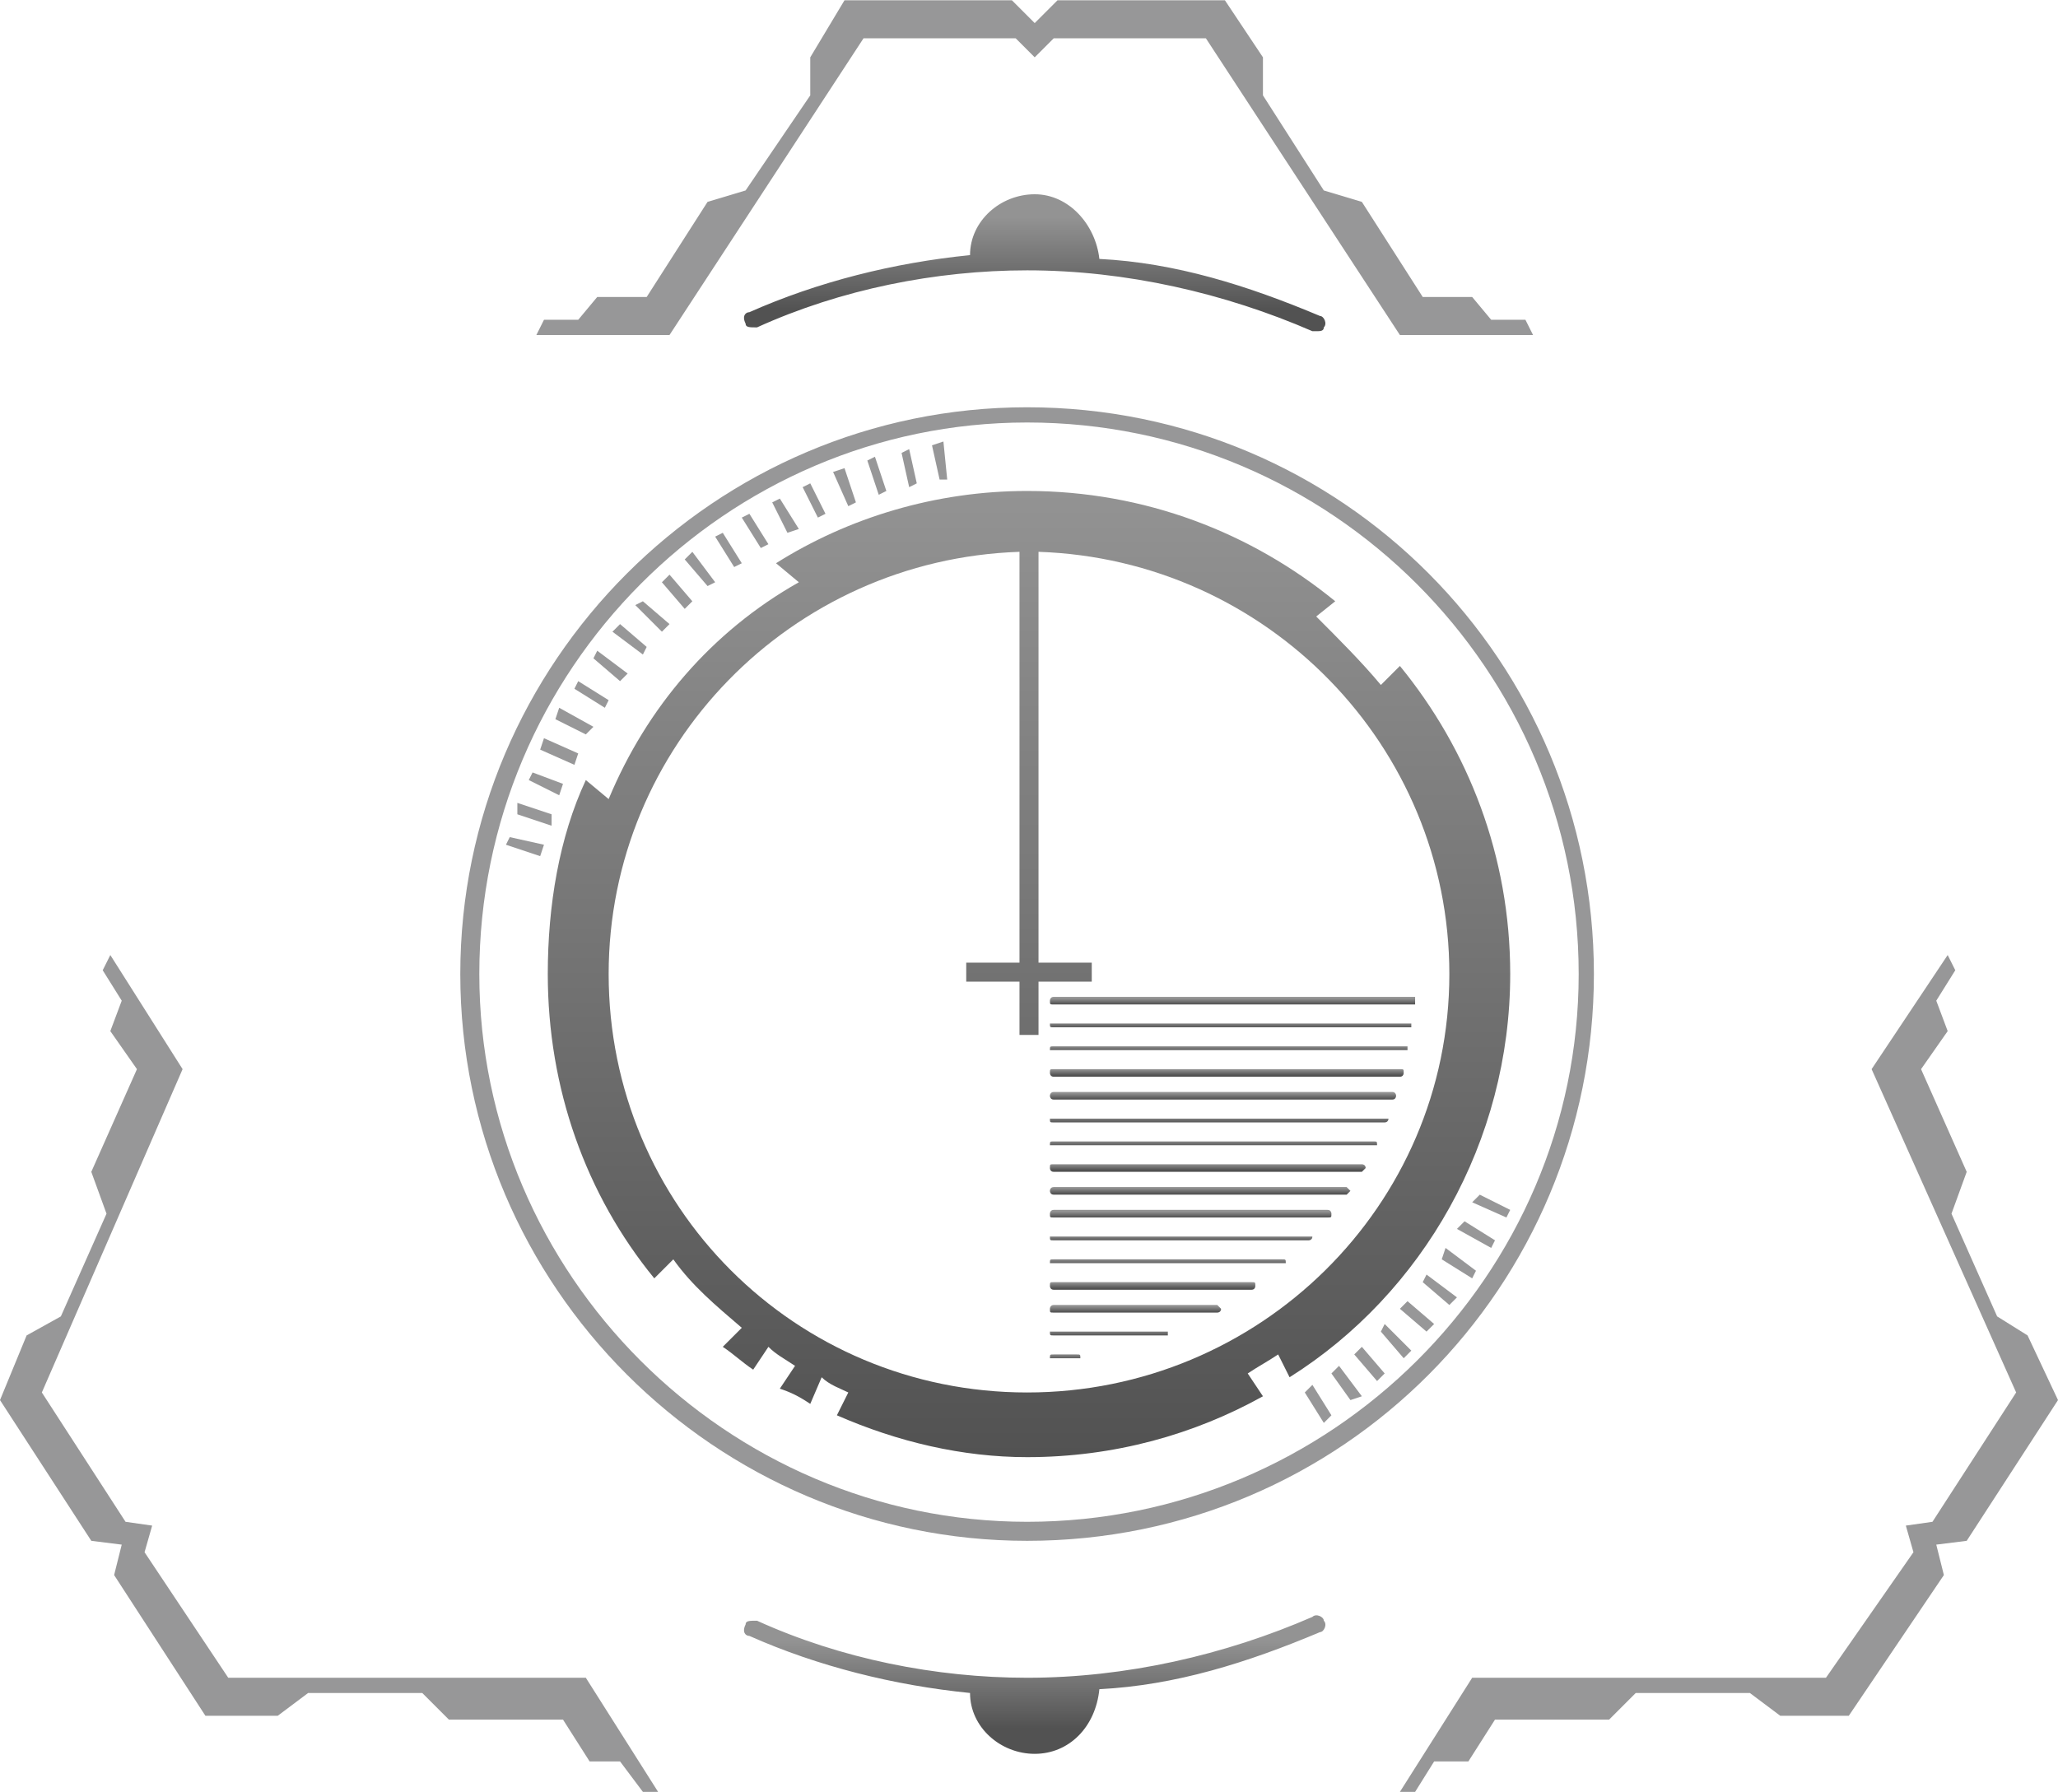 <?xml version="1.0" encoding="UTF-8"?>
<!DOCTYPE svg PUBLIC "-//W3C//DTD SVG 1.1//EN" "http://www.w3.org/Graphics/SVG/1.1/DTD/svg11.dtd">
<!-- Creator: CorelDRAW X7 -->
<svg xmlns="http://www.w3.org/2000/svg" xml:space="preserve" width="2300px" height="2003px" version="1.1" style="shape-rendering:geometricPrecision; text-rendering:geometricPrecision; image-rendering:optimizeQuality; fill-rule:evenodd; clip-rule:evenodd"
viewBox="0 0 541 471"
 xmlns:xlink="http://www.w3.org/1999/xlink">
 <defs>
  <style type="text/css">
   <![CDATA[
    .fil0 {fill:#979798;fill-rule:nonzero}
    .fil1 {fill:url(#id0)}
    .fil18 {fill:url(#id1)}
    .fil19 {fill:url(#id2)}
    .fil9 {fill:url(#id3)}
    .fil2 {fill:url(#id4)}
    .fil11 {fill:url(#id5)}
    .fil12 {fill:url(#id6)}
    .fil6 {fill:url(#id7)}
    .fil14 {fill:url(#id8)}
    .fil13 {fill:url(#id9)}
    .fil8 {fill:url(#id10)}
    .fil10 {fill:url(#id11)}
    .fil16 {fill:url(#id12)}
    .fil7 {fill:url(#id13)}
    .fil17 {fill:url(#id14)}
    .fil3 {fill:url(#id15)}
    .fil4 {fill:url(#id16)}
    .fil15 {fill:url(#id17)}
    .fil5 {fill:url(#id18)}
   ]]>
  </style>
  <linearGradient id="id0" gradientUnits="userSpaceOnUse" x1="270.424" y1="382.617" x2="270.424" y2="128.939">
   <stop offset="0" style="stop-opacity:1; stop-color:#525252"/>
   <stop offset="1" style="stop-opacity:1; stop-color:#939393"/>
  </linearGradient>
  <linearGradient id="id1" gradientUnits="userSpaceOnUse" xlink:href="#id0" x1="271.863" y1="81.523" x2="271.863" y2="57.007">
  </linearGradient>
  <linearGradient id="id2" gradientUnits="userSpaceOnUse" xlink:href="#id0" x1="271.863" y1="454.309" x2="271.863" y2="431.235">
  </linearGradient>
  <linearGradient id="id3" gradientUnits="userSpaceOnUse" xlink:href="#id0" x1="317.135" y1="307.509" x2="317.135" y2="305.948">
  </linearGradient>
  <linearGradient id="id4" gradientUnits="userSpaceOnUse" xlink:href="#id0" x1="324.059" y1="263.935" x2="324.059" y2="262.378">
  </linearGradient>
  <linearGradient id="id5" gradientUnits="userSpaceOnUse" xlink:href="#id0" x1="312.887" y1="319.946" x2="312.887" y2="318.406">
  </linearGradient>
  <linearGradient id="id6" gradientUnits="userSpaceOnUse" xlink:href="#id0" x1="310.21" y1="326.178" x2="310.21" y2="324.634">
  </linearGradient>
  <linearGradient id="id7" gradientUnits="userSpaceOnUse" xlink:href="#id0" x1="321.424" y1="288.837" x2="321.424" y2="287.275">
  </linearGradient>
  <linearGradient id="id8" gradientUnits="userSpaceOnUse" xlink:href="#id0" x1="302.909" y1="338.636" x2="302.909" y2="337.075">
  </linearGradient>
  <linearGradient id="id9" gradientUnits="userSpaceOnUse" xlink:href="#id0" x1="306.899" y1="332.407" x2="306.899" y2="330.846">
  </linearGradient>
  <linearGradient id="id10" gradientUnits="userSpaceOnUse" xlink:href="#id0" x1="318.85" y1="301.277" x2="318.85" y2="299.715">
  </linearGradient>
  <linearGradient id="id11" gradientUnits="userSpaceOnUse" xlink:href="#id0" x1="315.239" y1="313.738" x2="315.239" y2="312.176">
  </linearGradient>
  <linearGradient id="id12" gradientUnits="userSpaceOnUse" xlink:href="#id0" x1="291.524" y1="351.076" x2="291.524" y2="349.532">
  </linearGradient>
  <linearGradient id="id13" gradientUnits="userSpaceOnUse" xlink:href="#id0" x1="320.266" y1="295.048" x2="320.266" y2="293.504">
  </linearGradient>
  <linearGradient id="id14" gradientUnits="userSpaceOnUse" xlink:href="#id0" x1="279.906" y1="357.305" x2="279.906" y2="355.744">
  </linearGradient>
  <linearGradient id="id15" gradientUnits="userSpaceOnUse" xlink:href="#id0" x1="323.603" y1="270.15" x2="323.603" y2="268.606">
  </linearGradient>
  <linearGradient id="id16" gradientUnits="userSpaceOnUse" xlink:href="#id0" x1="323.08" y1="276.379" x2="323.08" y2="274.817">
  </linearGradient>
  <linearGradient id="id17" gradientUnits="userSpaceOnUse" xlink:href="#id0" x1="298.172" y1="344.865" x2="298.172" y2="343.303">
  </linearGradient>
  <linearGradient id="id18" gradientUnits="userSpaceOnUse" xlink:href="#id0" x1="322.359" y1="282.608" x2="322.359" y2="281.047">
  </linearGradient>
 </defs>
 <g id="Vrstva_x0020_1">
  <g id="_2610573965664">
   <polygon class="fil0" points="401,84 392,84 387,78 374,78 358,53 348,50 332,25 332,15 322,0 278,0 272,6 266,0 222,0 213,15 213,25 196,50 186,53 170,78 157,78 152,84 143,84 141,88 176,88 227,10 267,10 272,15 277,10 317,10 368,88 403,88 "/>
   <polygon class="fil0" points="372,471 377,463 386,463 393,452 423,452 430,445 460,445 468,451 486,451 511,414 509,406 517,405 541,368 533,351 525,346 513,319 517,308 505,281 512,271 509,263 514,255 512,251 492,281 530,366 508,400 501,401 503,408 480,441 387,441 368,471 "/>
   <polygon class="fil0" points="169,471 163,463 155,463 148,452 118,452 111,445 81,445 73,451 54,451 30,414 32,406 24,405 0,368 7,351 16,346 28,319 24,308 36,281 29,271 32,263 27,255 29,251 48,281 11,366 33,400 40,401 38,408 60,441 154,441 173,471 "/>
   <path class="fil0" d="M270 111c-79,0 -144,65 -144,145 0,79 65,144 144,144 80,0 145,-65 145,-144 0,-80 -65,-145 -145,-145zm0 294c-82,0 -149,-67 -149,-149 0,-82 67,-149 149,-149 83,0 149,67 149,149 0,82 -66,149 -149,149z"/>
   <polygon class="fil0" points="142,225 133,222 134,220 143,222 "/>
   <polygon class="fil0" points="145,217 136,214 136,211 145,214 "/>
   <polygon class="fil0" points="147,209 139,205 140,203 148,206 "/>
   <polygon class="fil0" points="151,201 142,197 143,194 152,198 "/>
   <polygon class="fil0" points="154,193 146,189 147,186 156,191 "/>
   <polygon class="fil0" points="159,186 151,181 152,179 160,184 "/>
   <polygon class="fil0" points="163,179 156,173 157,171 165,177 "/>
   <polygon class="fil0" points="169,172 161,166 163,164 170,170 "/>
   <polygon class="fil0" points="174,166 167,159 169,158 176,164 "/>
   <polygon class="fil0" points="180,160 174,153 176,151 182,158 "/>
   <polygon class="fil0" points="186,154 180,147 182,145 188,153 "/>
   <polygon class="fil0" points="193,149 188,141 190,140 195,148 "/>
   <polygon class="fil0" points="200,144 195,136 197,135 202,143 "/>
   <polygon class="fil0" points="207,140 203,132 205,131 210,139 "/>
   <polygon class="fil0" points="215,136 211,128 213,127 217,135 "/>
   <polygon class="fil0" points="223,133 219,124 222,123 225,132 "/>
   <polygon class="fil0" points="231,130 228,121 230,120 233,129 "/>
   <polygon class="fil0" points="239,128 237,119 239,118 241,127 "/>
   <polygon class="fil0" points="247,126 245,117 248,116 249,126 "/>
   <polygon class="fil0" points="389,314 397,318 396,320 387,316 "/>
   <polygon class="fil0" points="385,321 393,326 392,328 383,323 "/>
   <polygon class="fil0" points="380,328 388,334 387,336 379,331 "/>
   <polygon class="fil0" points="375,335 383,341 381,343 374,337 "/>
   <polygon class="fil0" points="370,342 377,348 375,350 368,344 "/>
   <polygon class="fil0" points="364,348 371,355 369,357 363,350 "/>
   <polygon class="fil0" points="358,354 364,361 362,363 356,356 "/>
   <polygon class="fil0" points="352,359 358,367 355,368 350,361 "/>
   <polygon class="fil0" points="345,364 350,372 348,374 343,366 "/>
   <path class="fil1" d="M270 366c-61,0 -110,-49 -110,-110 0,-60 48,-109 108,-111l0 108 -14 0 0 5 14 0 0 14 5 0 0 -14 14 0 0 -5 -14 0 0 -108c60,2 108,51 108,111 0,61 -50,110 -111,110zm98 -191l-5 5c-5,-6 -11,-12 -17,-18l5 -4c-22,-18 -50,-29 -81,-29 -24,0 -47,7 -66,19l6 5c-23,13 -40,33 -50,57l-6 -5c-7,15 -10,33 -10,51 0,30 10,58 28,80l5 -5c5,7 11,12 18,18l-5 5c3,2 5,4 8,6l4 -6c2,2 4,3 7,5l-4 6c3,1 5,2 8,4l3 -7c2,2 5,3 7,4l-3 6c16,7 33,11 50,11 23,0 44,-6 62,-16l-4 -6c3,-2 5,-3 8,-5l3 6c35,-22 58,-62 58,-106 0,-31 -11,-59 -29,-81z"/>
   <path class="fil2" d="M372 264l-95 0c-1,0 -1,0 -1,-1 0,0 0,-1 1,-1l95 0c0,0 0,1 0,1 0,1 0,1 0,1z"/>
   <path class="fil3" d="M371 270l-94 0c-1,0 -1,0 -1,-1 0,0 0,0 1,0l94 0c0,0 0,0 0,0 0,1 0,1 0,1z"/>
   <path class="fil4" d="M370 276l-93 0c-1,0 -1,0 -1,0 0,-1 0,-1 1,-1l93 0c0,0 0,0 0,1 0,0 0,0 0,0z"/>
   <path class="fil5" d="M368 283l-91 0c-1,0 -1,-1 -1,-1 0,-1 0,-1 1,-1l91 0c1,0 1,0 1,1 0,0 0,1 -1,1z"/>
   <path class="fil6" d="M366 289l-89 0c-1,0 -1,-1 -1,-1 0,0 0,-1 1,-1l89 0c1,0 1,1 1,1 0,0 0,1 -1,1z"/>
   <path class="fil7" d="M364 295l-87 0c-1,0 -1,0 -1,-1 0,0 0,0 1,0l87 0c0,0 1,0 1,0 0,1 -1,1 -1,1z"/>
   <path class="fil8" d="M361 301l-84 0c-1,0 -1,0 -1,0 0,-1 0,-1 1,-1l84 0c1,0 1,0 1,1 0,0 0,0 -1,0z"/>
   <path class="fil9" d="M358 308l-81 0c-1,0 -1,-1 -1,-1 0,-1 0,-1 1,-1l81 0c0,0 1,0 1,1 0,0 -1,1 -1,1z"/>
   <path class="fil10" d="M354 314l-77 0c-1,0 -1,-1 -1,-1 0,0 0,-1 1,-1l77 0c0,0 1,1 1,1 0,0 -1,1 -1,1z"/>
   <path class="fil11" d="M349 320l-72 0c-1,0 -1,0 -1,-1 0,0 0,-1 1,-1l72 0c1,0 1,1 1,1 0,1 0,1 -1,1z"/>
   <path class="fil12" d="M344 326l-67 0c-1,0 -1,0 -1,-1 0,0 0,0 1,0l67 0c0,0 1,0 1,0 0,1 -1,1 -1,1z"/>
   <path class="fil13" d="M337 332l-60 0c-1,0 -1,0 -1,0 0,-1 0,-1 1,-1l60 0c1,0 1,0 1,1 0,0 0,0 -1,0z"/>
   <path class="fil14" d="M329 339l-52 0c-1,0 -1,-1 -1,-1 0,-1 0,-1 1,-1l52 0c1,0 1,0 1,1 0,0 0,1 -1,1z"/>
   <path class="fil15" d="M320 345l-43 0c-1,0 -1,0 -1,-1 0,0 0,-1 1,-1l43 0c0,0 1,1 1,1 0,1 -1,1 -1,1z"/>
   <path class="fil16" d="M307 351l-30 0c-1,0 -1,0 -1,-1 0,0 0,0 1,0l30 0c0,0 0,0 0,0 0,1 0,1 0,1z"/>
   <path class="fil17" d="M283 357l-6 0c-1,0 -1,0 -1,0 0,-1 0,-1 1,-1l6 0c1,0 1,0 1,1 0,0 0,0 -1,0z"/>
   <path class="fil18" d="M347 83c-19,-8 -38,-14 -58,-15 -1,-9 -8,-17 -17,-17 -9,0 -17,7 -17,16 -20,2 -40,7 -58,15 -1,0 -2,1 -1,3 0,1 1,1 3,1 22,-10 47,-15 71,-15 26,0 52,6 75,16 0,0 1,0 1,0 1,0 2,0 2,-1 1,-1 0,-3 -1,-3z"/>
   <path class="fil19" d="M348 426c0,-1 -2,-2 -3,-1 -23,10 -49,16 -75,16 -24,0 -49,-5 -71,-15 -2,0 -3,0 -3,1 -1,2 0,3 1,3 18,8 38,13 58,15 0,9 8,16 17,16 9,0 16,-7 17,-17 20,-1 39,-7 58,-15 1,0 2,-2 1,-3z"/>
  </g>
 </g>
</svg>
